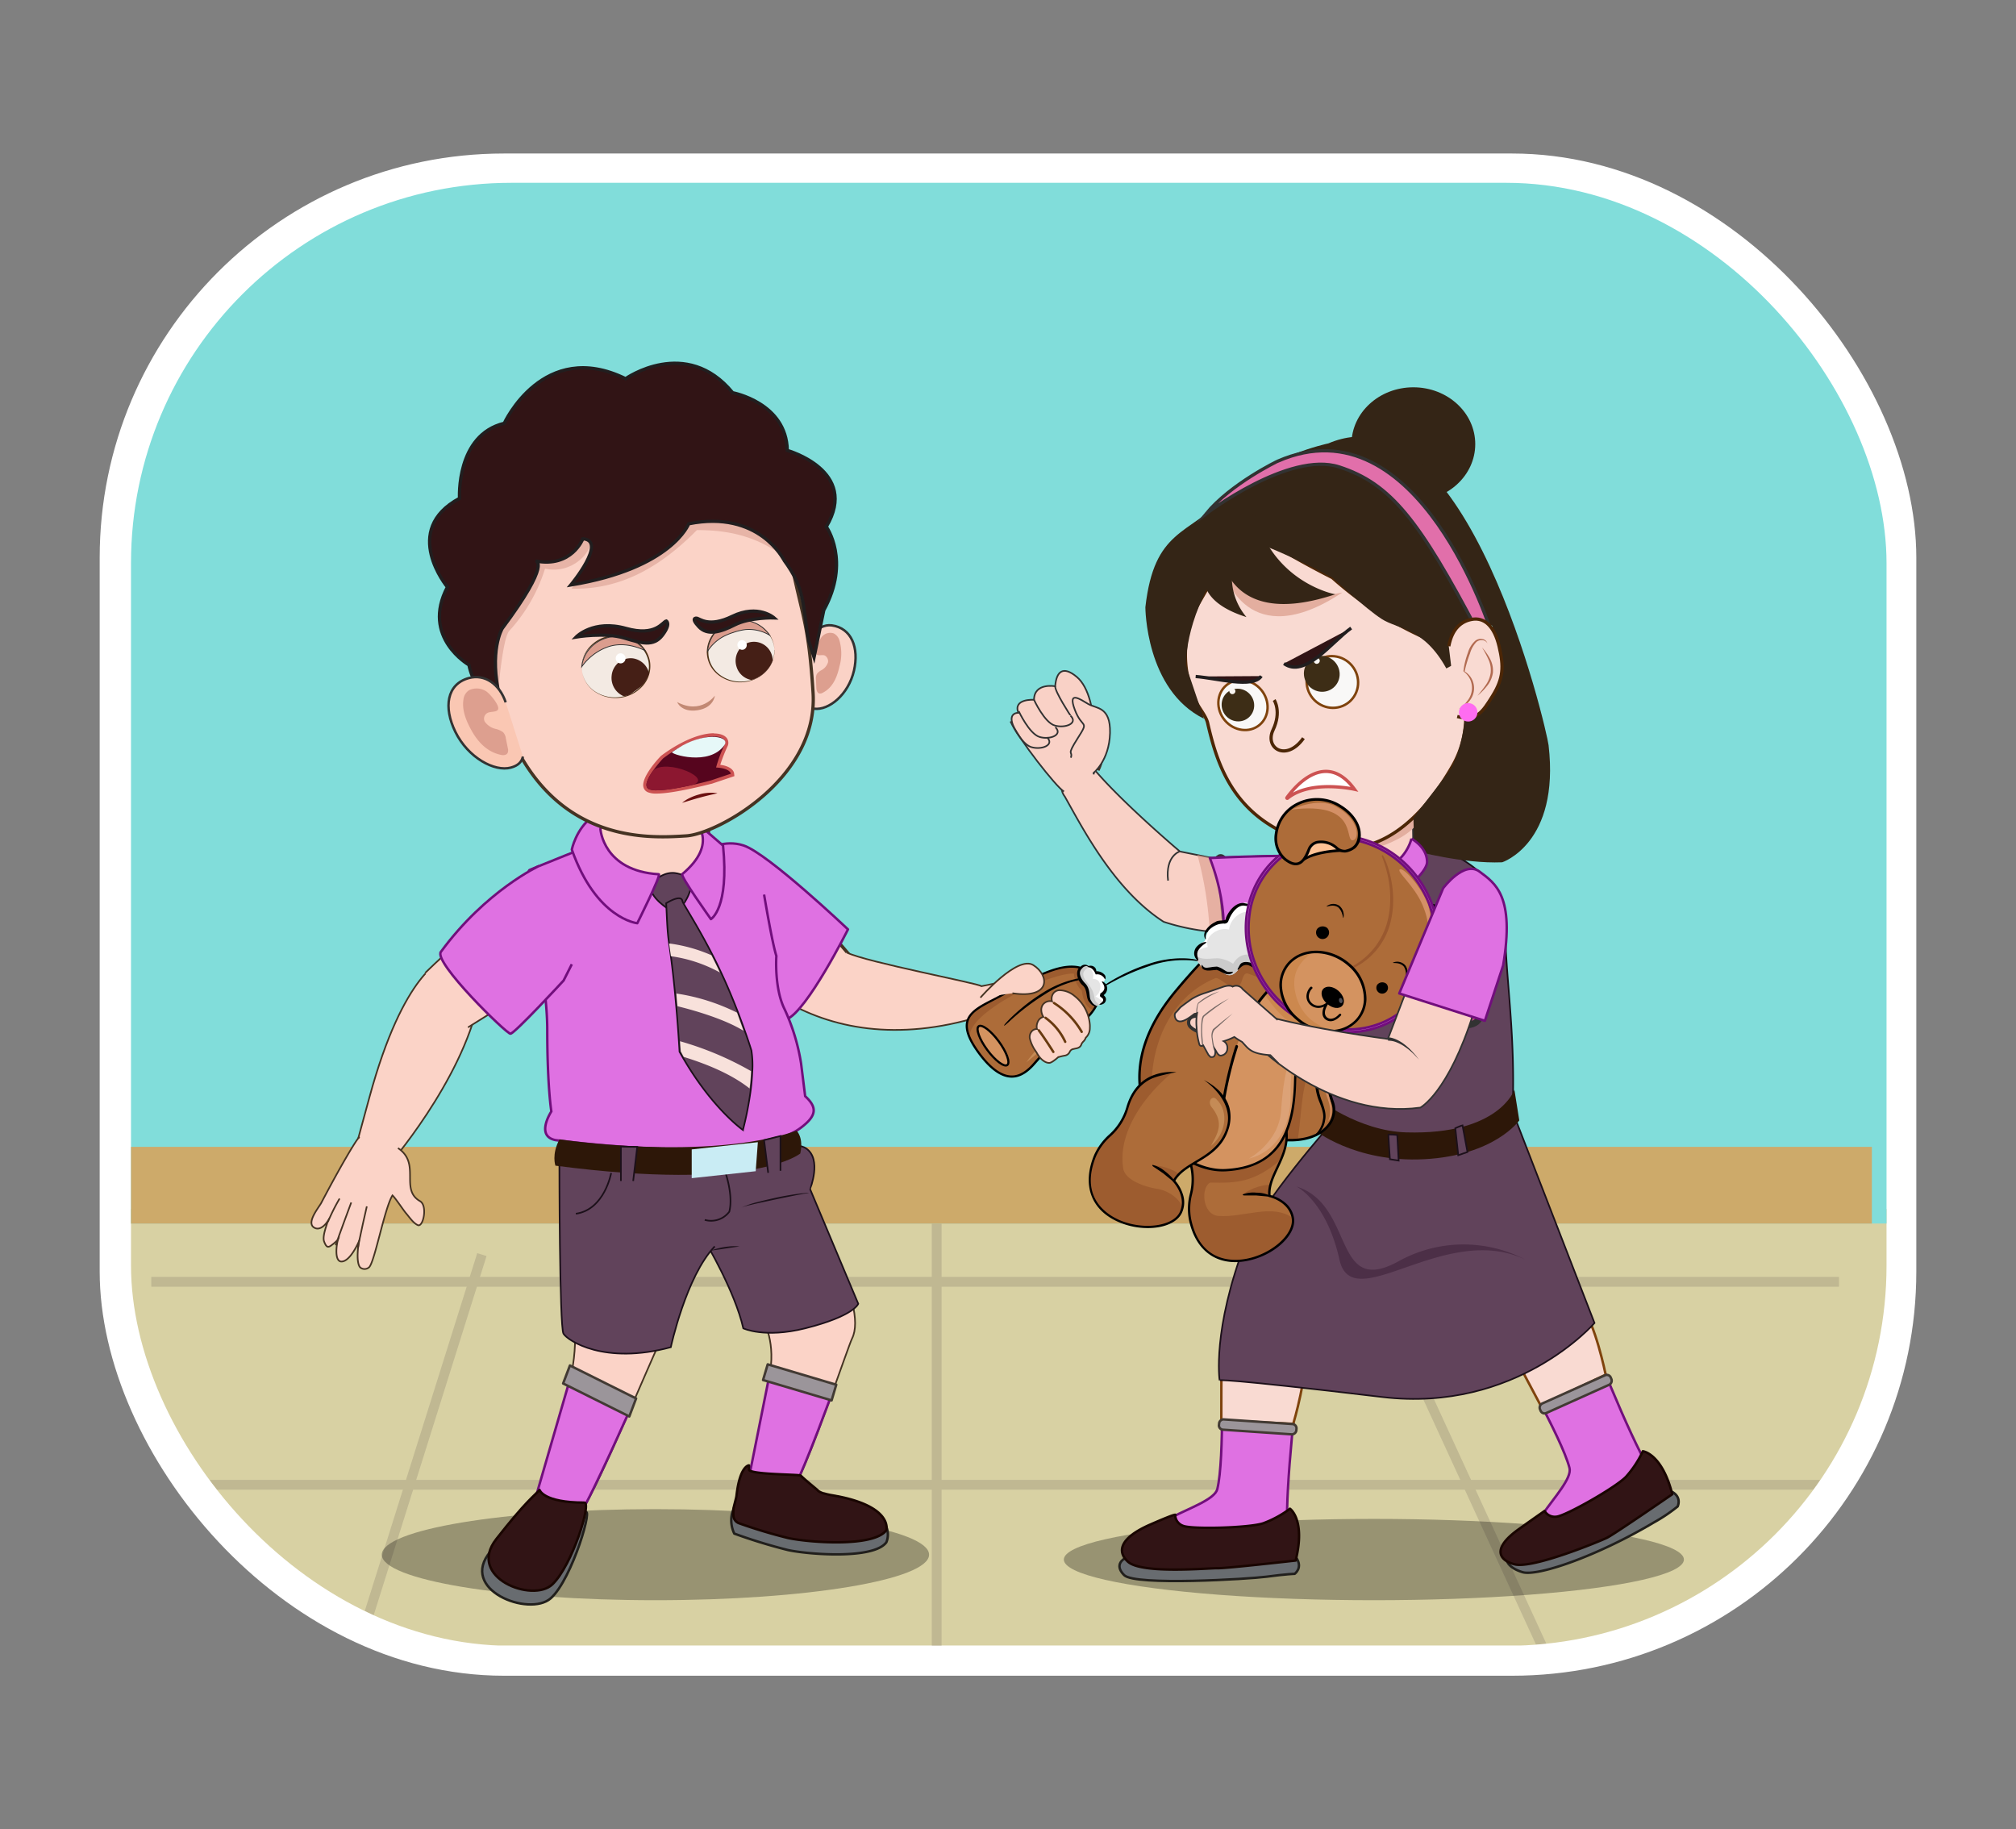 <svg id="Layer_1" data-name="Layer 1" xmlns="http://www.w3.org/2000/svg" xmlns:xlink="http://www.w3.org/1999/xlink" width="619.88" height="562.43" viewBox="0 0 619.88 562.43">
  <rect x="0" y="0" width="619.88" height="562.43" fill="#808080" stroke="none"/>
  <defs>
    <style>
      .cls-1, .cls-41, .cls-44, .cls-6 {
        fill: none;
      }

      .cls-2, .cls-54 {
        fill: #fff;
      }

      .cls-3 {
        clip-path: url(#clip-path);
      }

      .cls-4 {
        fill: #d8d1a3;
      }

      .cls-5, .cls-9 {
        opacity: 0.3;
      }

      .cls-6 {
        stroke: #857b6c;
        stroke-width: 3px;
      }

      .cls-10, .cls-12, .cls-14, .cls-16, .cls-18, .cls-23, .cls-29, .cls-40, .cls-41, .cls-42, .cls-44, .cls-45, .cls-46, .cls-48, .cls-51, .cls-52, .cls-54, .cls-6 {
        stroke-miterlimit: 10;
      }

      .cls-7 {
        fill: #81ddda;
      }

      .cls-8 {
        fill: #cdaa6a;
      }

      .cls-10, .cls-12 {
        fill: #fbd3c7;
        stroke: #453323;
      }

      .cls-11 {
        fill: #dd9f8f;
      }

      .cls-12, .cls-14, .cls-42, .cls-44 {
        stroke-width: 0.5px;
      }

      .cls-13 {
        fill: #df71e2;
        stroke: #710e7c;
      }

      .cls-13, .cls-30, .cls-34, .cls-35, .cls-37 {
        stroke-linejoin: round;
      }

      .cls-13, .cls-16, .cls-29, .cls-30, .cls-34, .cls-35, .cls-37, .cls-51 {
        stroke-width: 0.75px;
      }

      .cls-14, .cls-32 {
        fill: #61435b;
      }

      .cls-14 {
        stroke: #1c101a;
      }

      .cls-15 {
        fill: #f8e1db;
      }

      .cls-16 {
        fill: #fad2c6;
      }

      .cls-16, .cls-23, .cls-29, .cls-40, .cls-41, .cls-42, .cls-44, .cls-45, .cls-48 {
        stroke: #323232;
      }

      .cls-17 {
        fill: #e7b4a7;
      }

      .cls-18, .cls-35 {
        fill: #311415;
      }

      .cls-18 {
        stroke: #211e1f;
      }

      .cls-19 {
        fill: #c28974;
      }

      .cls-20 {
        fill: #f3eae3;
      }

      .cls-21 {
        fill: #4f3317;
      }

      .cls-22 {
        fill: #451f16;
      }

      .cls-23, .cls-43 {
        fill: #db9d8e;
      }

      .cls-23 {
        stroke-width: 0.25px;
      }

      .cls-24 {
        fill: #56051e;
      }

      .cls-25 {
        fill: #cc5252;
      }

      .cls-26 {
        fill: #8c1730;
      }

      .cls-27 {
        fill: #e6f8f8;
      }

      .cls-28 {
        fill: #6b1010;
      }

      .cls-29 {
        fill: #fac7b3;
      }

      .cls-30 {
        fill: #9b959a;
        stroke: #423a33;
      }

      .cls-31 {
        fill: #2d1708;
      }

      .cls-33 {
        fill: #1c101a;
      }

      .cls-34 {
        fill: #686c70;
        stroke: #211f1c;
      }

      .cls-35 {
        stroke: #190500;
      }

      .cls-36 {
        fill: #c9ecf4;
      }

      .cls-37, .cls-46 {
        fill: #f9dad2;
      }

      .cls-37, .cls-51 {
        stroke: #7f430d;
      }

      .cls-38 {
        fill: #e3ae9f;
      }

      .cls-39 {
        fill: #4c2f47;
      }

      .cls-40 {
        fill: #c1498b;
        stroke-width: 2px;
      }

      .cls-42, .cls-45 {
        fill: #f9d1c6;
      }

      .cls-43 {
        opacity: 0.63;
      }

      .cls-46 {
        stroke: #4c2606;
      }

      .cls-47 {
        fill: #342516;
      }

      .cls-48 {
        fill: #e16faa;
      }

      .cls-49 {
        fill: #b26b51;
      }

      .cls-50 {
        fill: #ff6cf1;
      }

      .cls-51 {
        fill: #f9f8f7;
      }

      .cls-52 {
        fill: #3d2d16;
        stroke: #3d2d16;
      }

      .cls-53 {
        fill: #f9f6f2;
      }

      .cls-54 {
        stroke: #cc5252;
      }

      .cls-55 {
        fill: #ad6c39;
      }

      .cls-56 {
        fill: #9d5c2f;
      }

      .cls-57 {
        fill: #d49066;
      }

      .cls-58 {
        fill: #d49360;
      }

      .cls-59 {
        fill: #cc884e;
      }

      .cls-60 {
        fill: #dca277;
      }

      .cls-61 {
        fill: #c58b56;
      }

      .cls-62 {
        fill: #e5e5e5;
      }

      .cls-63 {
        fill: #cbcbcb;
      }

      .cls-64 {
        fill: #9a592f;
      }

      .cls-65 {
        fill: #4e4e58;
      }

      .cls-66 {
        fill: #ffc295;
      }

      .cls-67 {
        fill: #ffcd9c;
      }

      .cls-68 {
        fill: #e5b382;
      }

      .cls-69 {
        fill: #683a10;
      }

      .cls-70 {
        fill: #323232;
      }

      .cls-71 {
        opacity: 0.65;
      }

      .cls-72, .cls-73, .cls-74 {
        fill: #eecaa7;
      }

      .cls-72 {
        opacity: 0.42;
      }

      .cls-73 {
        opacity: 0.45;
      }

      .cls-74 {
        opacity: 0.27;
      }
    </style>
    <clipPath id="clip-path">
      <rect class="cls-1" x="40.28" y="56.21" width="539.79" height="449.82" rx="116.93"/>
    </clipPath>
  </defs>
  <g>
    <rect class="cls-2" x="30.65" y="47.2" width="558.58" height="468.03" rx="124.29"/>
    <g class="cls-3">
      <rect class="cls-4" x="10.02" y="371.71" width="629" height="134.22"/>
      <g class="cls-5">
        <line class="cls-6" x1="288.01" y1="376.21" x2="288.01" y2="569.27"/>
        <line class="cls-6" x1="46.52" y1="394.11" x2="565.45" y2="394.11"/>
        <line class="cls-6" x1="48.77" y1="456.52" x2="567.69" y2="456.52"/>
        <line class="cls-6" x1="414.94" y1="377.33" x2="495.25" y2="551.99"/>
        <line class="cls-6" x1="148.17" y1="385.75" x2="98.75" y2="543"/>
      </g>
      <rect class="cls-7" x="36.41" y="47.1" width="551.5" height="329.1"/>
      <rect class="cls-8" x="24.06" y="352.62" width="551.5" height="23.59"/>
      <g>
        <ellipse class="cls-9" cx="201.53" cy="478.01" rx="84.14" ry="14"/>
        <g>
          <g>
            <g>
              <g>
                <path class="cls-10" d="M254.85,308.11s-8.15,6.59-19.26-4.45A55.67,55.67,0,0,1,227,292.08C220.28,280.52,244.76,276,244.76,276l8.11,7.87L261.51,294S269,307.2,254.85,308.11Z"/>
                <path class="cls-11" d="M252.75,284.13c-2.46,4.82-7.27,12.05-17,19.3A53.65,53.65,0,0,1,227,292.08C220.28,280.52,244.76,276,244.76,276Z"/>
              </g>
              <path class="cls-12" d="M240.49,307.24c14.85,9,35.34,13.11,60.83,5.3l19.07-13.06-18.62,3.74c-1-.9-35.21-7.35-41.4-10.34"/>
            </g>
            <g>
              <g>
                <path class="cls-12" d="M136.35,295s-12.2,3.46-22.78,42.46l-4.43,16.25,10.21,4.78s22.53-25.75,27.87-50.86C150.42,292.5,136.35,295,136.35,295Z"/>
                <path class="cls-12" d="M122.37,353c7.17,4.79.46,12.68,6.79,16.32,2.36,1.36,1,8-.65,7.38-1.42-.6-2.6-2.44-3.66-3.66-.86-1-3.2-4.6-4.17-5.5-2.47,3.93-5.55,20.92-7.26,22.16a2.09,2.09,0,0,1-2.66,0c-1.51-1.64-.41-8-.41-8s-2.64,6.27-5.41,6.18c-2.2-.08-1.46-5.43-1-6.75a16,16,0,0,1-2.16,1.85c-1.09.76-1.51.3-2.11-1.21-.68-1.72,1-5.53,1.13-6.36-1,1.58-2.69,3-4.26,2-2.43-1.52,1.56-6.25,2.25-7.58,6-11.44,10.14-18.27,11.16-19.58.81-1.18.3-.19.32-.18"/>
              </g>
              <path class="cls-12" d="M130.74,299.13s17.71-17.48,32.52-26.62,9.35,25.43,9.35,25.43L143.9,315.88"/>
              <path class="cls-12" d="M112.79,370.92s-2.38,10.3-2.68,12.62"/>
              <path class="cls-12" d="M108,369.72s-4.06,10.93-4.79,13.16"/>
              <path class="cls-12" d="M104.42,368.52a59.52,59.52,0,0,0-3.59,7.18"/>
            </g>
            <g>
              <path class="cls-13" d="M217.33,261.21s5.36-3.24,11.32-1.25c7.55,2.51,32.09,25.79,32.09,25.79s-12.59,25.16-18.88,27.67"/>
              <path class="cls-13" d="M178.33,261.21s-15.12,6.07-15.5,6.29c-2.11,1.26,5.44,31.45,5.44,49.07s1.26,25.16,1.26,25.16-5,7.55,1.25,8.81l1.48.19c9.25,1.18,59.49,6.92,74-4,5-3.77,5-6.29,1.31-9.69L246.32,327a63.22,63.22,0,0,0-5.08-16.72c-3.23-6.46-2.52-16.36-2.52-16.36-1.26-3.77-3.78-18.87-3.78-18.87"/>
              <path class="cls-10" d="M184.14,247.06s-3,12.3,0,17,27.68,8.48,30.44,3.44,4-12.87,2.75-15.87"/>
              <path class="cls-10" d="M184.14,247.06s-3,12.3,0,17,27.68,8.48,30.44,3.44,4-12.87,2.75-15.87"/>
              <g>
                <path class="cls-14" d="M209.29,268.82c-.77-.13-3.75-1.64-7.94,1.82s3.73,8.56,3.73,8.56l5.27-1.51S215.74,269.93,209.29,268.82Z"/>
                <g>
                  <path class="cls-14" d="M208.94,323.37c.3.53.59,1.05.89,1.56h0c9.16,15.93,18.61,22.51,18.61,22.51A105.79,105.79,0,0,0,230.85,335c.25-2.09.39-3.88.46-5.41a29.56,29.56,0,0,0-.27-6.64q-1-3.17-2.06-6.08c-.64-1.82-1.29-3.56-1.92-5.24-1.84-4.77-3.63-9-5.33-12.59q-1.28-2.76-2.49-5.11c-5.16-10.08-9.28-16.1-9.41-16.89-.36-2.26-5,.68-5,.68.25,4.17.28,8.23.91,12.45.19,1.28.37,2.59.54,3.91.5,3.81.93,7.71,1.28,11.38.12,1.28.23,2.54.34,3.75.4,4.46.67,8.35.84,10.92C208.88,322.15,208.94,323.37,208.94,323.37Z"/>
                  <path class="cls-15" d="M206.28,294a43.55,43.55,0,0,1,15.06,5c-.86-1.83-1.8-3.73-2.6-5.3a47.23,47.23,0,0,0-13-3.62C205.93,291.41,206.11,292.72,206.28,294Z"/>
                  <path class="cls-15" d="M208.32,309.38c5.45,1.34,14.57,4,20.29,7.55-.64-1.82-1.4-3.9-2-5.58A62.23,62.23,0,0,0,208,305.48C208.06,306.76,208.21,308.17,208.32,309.38Z"/>
                  <path class="cls-15" d="M209.33,323.26c.3.53.62,1.2.92,1.71h0c5.46,1.69,14.06,4.78,20.23,9.7.26-2.08.38-3.81.44-5.34a97.24,97.24,0,0,0-21.82-9.18C209.24,322.2,209.33,323.26,209.33,323.26Z"/>
                </g>
              </g>
              <g>
                <path class="cls-13" d="M202.57,268.8c.89.05-6.62,15.06-6.62,15.06s-12.59-1.26-20.13-22.65c0,0,1.25-6.29,6.29-10.06s2.51,3.77,2.51,3.77S185.45,267.78,202.57,268.8Z"/>
                <path class="cls-13" d="M209.78,268.76c-.68.57,8.81,13.84,8.81,13.84s5.67-3.2,3.73-22.62l-8.76-7.57S221.34,259.1,209.78,268.76Z"/>
              </g>
            </g>
            <g>
              <g>
                <path class="cls-16" d="M262.58,206.19c-1.71,7.43-7.76,12.28-12.25,11.72s-5.27-6.58-4.37-13.71,5.27-12.49,9.76-11.92C261.85,193.07,264.19,199.2,262.58,206.19Z"/>
                <path class="cls-11" d="M252.65,195.84a3.37,3.37,0,0,1,3.7-1.09,3.52,3.52,0,0,1,1.77,2.21,14.44,14.44,0,0,1,0,7.93c-.69,3.17-2,6.56-5.19,8.13a1.57,1.57,0,0,1-.92.22c-.73-.11-.93-1-1-1.6l-.11-2.72a3,3,0,0,1,.28-1.72,4.12,4.12,0,0,1,1.41-1.15,4.16,4.16,0,0,0,2-2.4,2,2,0,0,0-.94-2.08c-.71-.38-2,.17-2.53-.33C250.35,200.4,252,196.65,252.65,195.84Z"/>
              </g>
              <path class="cls-10" d="M250,213c1.65,26.34-29.34,43.36-38.93,44-12.23.77-45,3-58.05-41.62a9.3,9.3,0,0,1-.16-1.18h0c-2.56-17.88-11.79-33-11.25-40.18,1.85-24.87,7.74-16.29,35.51-23.78,26-7,37.22-9,55.79,1.83,1.64.95,6.65,1.5,7.44,5.77,1.38,7.28,2.48,12.72,3.38,17.07C246.82,189.93,248.68,192.13,250,213Z"/>
              <path class="cls-17" d="M244.41,174.07c-9-8.43-18.8-11.13-30.13-11.08-10.89,11-23.14,18.43-38.6,18,15.23-18.32,3.11-10.91,5.91-15.15.67,3.89-5.81,10.85-14,9a50.46,50.46,0,0,1-11,19.13c-1.76,1.92-3,14.32-3.14,16-.07,1,.05,2.21,0,3.35-2.56-17.87-11.78-33-11.25-40.17,1.86-24.87,7.74-16.29,35.52-23.78,26-7,37.21-9,55.78,1.82,1.64.95,6.65,1.51,7.45,5.78C242.41,164.27,243.51,169.71,244.41,174.07Z"/>
              <path class="cls-18" d="M211.76,161.05s-5.11,13.71-36.26,18.82c0,0,11.37-13.66,3.73-14.22,0,0-3.42,9-14.55,6.84,0,0,5.13.13-10.25,20.74,0,0-4.2,6.94-.72,21.32.23,1-7.44.06-9.53-10.11,0,0-14.76-8.45-6.62-23.94,0,0-14.51-17.48,3.73-27.28,0,0-1.16-19.5,13.76-23.08,0,0,11.95-26.15,37.31-13.71,0,0,18.6-13.15,32.93,4.32,0,0,16.54,3.07,16.79,17.74,0,0,22.27,6.22,12,23.46,0,0,7.56,10.51-.78,25.67l-3,14.51L248.63,197c-2-11.29-.8-15.54-7.59-24.79C241,172.18,233.45,156.71,211.76,161.05Z"/>
              <path class="cls-19" d="M208.21,215.86s1.21,3.26,6.24,2.52,5.36-4.49,5.36-4.49S215.59,219.8,208.21,215.86Z"/>
              <g>
                <g>
                  <path class="cls-20" d="M238.11,199.84c.18,5.17-4.29,9.58-10,9.85s-10.42-3.7-10.59-8.87,4.29-9.58,10-9.85S237.94,194.67,238.11,199.84Z"/>
                  <path class="cls-21" d="M238.14,199.84a9.16,9.16,0,0,1-2.93,6.93,11,11,0,0,1-7,3,10.88,10.88,0,0,1-7.33-2.23,9,9,0,0,1-3.54-6.76,9.36,9.36,0,0,1,3-7.08,11.25,11.25,0,0,1,7.12-3,10.94,10.94,0,0,1,7.31,2.38A9.07,9.07,0,0,1,238.14,199.84Zm0,0a8.64,8.64,0,0,0-3.5-6.53,10.57,10.57,0,0,0-7.13-2.09,10.76,10.76,0,0,0-6.8,2.88,8.9,8.9,0,0,0-2.91,6.71,8.66,8.66,0,0,0,3.35,6.52,10.62,10.62,0,0,0,7.11,2.23,10.91,10.91,0,0,0,6.93-2.86A9.13,9.13,0,0,0,238.09,199.84Z"/>
                </g>
                <g>
                  <path class="cls-22" d="M234.9,207a9.79,9.79,0,0,0,1.82-2.12,9.14,9.14,0,0,0,.88-1.81,5.57,5.57,0,0,0-.26-1.6,5.74,5.74,0,0,0-7.19-3.89,5.93,5.93,0,0,0-3.67,7.44,5.82,5.82,0,0,0,4.58,4.05A9.88,9.88,0,0,0,234.9,207Z"/>
                  <path class="cls-2" d="M229.54,197.89a1.47,1.47,0,0,1-.92,1.84,1.44,1.44,0,0,1-1.8-1,1.46,1.46,0,0,1,.92-1.84A1.44,1.44,0,0,1,229.54,197.89Z"/>
                </g>
              </g>
              <g>
                <g>
                  <g>
                    <path class="cls-20" d="M179,206.6c.86,5.17,6.19,8.65,11.9,7.79s9.65-5.74,8.79-10.91-6.18-8.65-11.89-7.78c-5.41.81-9.22,5.22-8.89,10.06A8,8,0,0,0,179,206.6Z"/>
                    <path class="cls-21" d="M179,206.6a9.17,9.17,0,0,0,4.31,6.22,11.12,11.12,0,0,0,7.47,1.46,10.85,10.85,0,0,0,6.64-3.62,8.8,8.8,0,0,0,2-7.15,9,9,0,0,0-4.25-6.08,11,11,0,0,0-7.35-1.5,10.76,10.76,0,0,0-6.68,3.48A8.77,8.77,0,0,0,179,206.6Zm0,0a9.22,9.22,0,0,1,2-7.38,11.09,11.09,0,0,1,6.81-3.79A11.46,11.46,0,0,1,195.5,197a9.46,9.46,0,0,1,4.37,6.44,9.15,9.15,0,0,1-2.19,7.42,11.07,11.07,0,0,1-6.85,3.65,11.34,11.34,0,0,1-7.57-1.61A9.26,9.26,0,0,1,179,206.61Z"/>
                  </g>
                  <path class="cls-22" d="M199.59,207.07a6,6,0,0,0-5.05-4.66,5.89,5.89,0,0,0-6.47,5.36,6.09,6.09,0,0,0,3.58,6.23,7.83,7.83,0,0,0,1.29-.13,10,10,0,0,0,1.94-1.17c.88-.64,1.79-1.27,2.63-2A13,13,0,0,0,199.59,207.07Z"/>
                  <path class="cls-2" d="M189.34,202.24a1.55,1.55,0,0,0,1.33,1.72,1.51,1.51,0,0,0,1.65-1.37,1.55,1.55,0,0,0-1.33-1.71A1.49,1.49,0,0,0,189.34,202.24Z"/>
                </g>
                <path class="cls-23" d="M178.87,205c1-9,13.06-13,19.44-5-1.76-.83-6.3-2.67-11-1.24a16,16,0,0,0-3.1,1.37A17.05,17.05,0,0,0,178.87,205Z"/>
                <path class="cls-23" d="M217.56,200.23a10.44,10.44,0,0,1,19.06-4.94,12.4,12.4,0,0,0-7.38-1.72,18.14,18.14,0,0,0-3.74.88,17.27,17.27,0,0,0-3.69,1.61A13.69,13.69,0,0,0,217.56,200.23Z"/>
              </g>
              <path class="cls-18" d="M204.87,190.93c-1.17.27-3.18,4.87-12.38,2.28-10.1-2.83-15.35,2.65-15.35,2.65s8.83-1.49,14.82.32c5.29,1.61,9,2.72,11.73-.87S204.87,190.93,204.87,190.93Z"/>
              <path class="cls-18" d="M214.17,190.06c1,.1,3.67,3,11-.57,8-3.87,12.86.49,12.86.49s-7.4-.25-12.15,2.17c-4.19,2.14-8.3,3.43-11,.56S214.17,190.06,214.17,190.06Z"/>
              <g>
                <g>
                  <path class="cls-24" d="M201.86,243.51a6.21,6.21,0,0,1-2.47-.37,1.83,1.83,0,0,1-1.08-1.34c-.54-2.79,4.63-8.34,5.22-9,5.73-4.33,11.68-6.88,16-6.88,1.81,0,3.11.48,3.66,1.35a1.94,1.94,0,0,1,.05,2,46.05,46.05,0,0,0-2.39,6.25c4.06.36,4.38,2.1,4.41,2.31l0,.4-6.65,2.24c-.49.13-11.35,3-16.76,3Z"/>
                  <path class="cls-25" d="M219.5,226.46c2.67,0,4,1.09,3.26,2.61a40.71,40.71,0,0,0-2.58,6.91c4.36.23,4.55,1.91,4.55,1.91L218.46,240s-11.19,3-16.6,3a5.82,5.82,0,0,1-2.26-.33c-3.3-1.49,4.3-9.5,4.3-9.5,6.55-4.94,12.19-6.72,15.6-6.72m0-1c-4.4,0-10.45,2.59-16.21,6.92l-.06.05-.06.06c-1,1-5.93,6.44-5.35,9.41a2.28,2.28,0,0,0,1.37,1.69,6.57,6.57,0,0,0,2.67.42c5.48,0,16.4-2.92,16.86-3h.06l6.27-2.11.77-.26-.1-.8c0-.38-.45-2.17-4.25-2.68a47.41,47.41,0,0,1,2.2-5.61,2.47,2.47,0,0,0-.09-2.45c-.65-1-2.1-1.58-4.08-1.58Z"/>
                </g>
                <path class="cls-26" d="M200.81,236.94c-1.63,2.3-3,4.95-1.21,5.74,1.94.88,8.12-.16,12.87-1.24C220.3,239.66,204.82,233,200.81,236.94Z"/>
                <path class="cls-27" d="M222.76,229.07c1.77-2.55-5.17-4.12-12.94.17-.76.42-2.34,1.47-3.14,2S218.1,235.77,222.76,229.07Z"/>
                <path class="cls-28" d="M209.74,246.84a11,11,0,0,1,2.44-1.55,15.92,15.92,0,0,1,2.7-1,13.07,13.07,0,0,1,5.73-.4c-.94.26-1.86.43-2.77.66s-1.8.44-2.69.7C213.35,245.72,211.59,246.3,209.74,246.84Z"/>
              </g>
              <g>
                <path class="cls-29" d="M155.49,215.94c-1.89-5.6-6.41-8.81-11.36-7.45-6.77,1.86-7.81,9-4.12,16.52,3.92,8,12.09,12.36,17.06,11,2.27-.6,3.37-1.8,3.72-3.39"/>
                <path class="cls-11" d="M149.56,212.6a5.37,5.37,0,0,0-5.3-.4,3.88,3.88,0,0,0-1.76,2.9c-.48,3.09.69,6.15,2.21,9,1.83,3.43,4.62,7,9.32,8a2.65,2.65,0,0,0,1.31,0c.95-.29,1-1.29.82-2l-.63-3.09a3.17,3.17,0,0,0-.86-1.89,6.3,6.3,0,0,0-2.23-1,5.67,5.67,0,0,1-3.4-2.26,2,2,0,0,1,.68-2.56c.84-.6,2.76-.27,3.31-1C154,217.24,150.7,213.37,149.56,212.6Z"/>
              </g>
            </g>
          </g>
          <path class="cls-13" d="M165.75,266.25s-16.35,7.54-30.19,26.41c-2.35,3.21,20.13,25.17,21.39,25.17s16.35-16.36,16.35-16.36l2.52-5"/>
          <g>
            <g>
              <path class="cls-12" d="M234.32,405.26s4.09,6.33,2.51,16.36c-2.29,14.54-7.55,37.74-7.55,37.74s10.07,6.29,15.1-2.52,16.36-42.77,17.61-45.29,1.26-6.29,0-11.32S234.32,405.26,234.32,405.26Z"/>
              <path class="cls-13" d="M236.83,421.62l-7.55,37.74s10.07,6.29,15.1-2.52c3-5.17,12.06-30.07,12.06-30.07Z"/>
              <rect class="cls-30" x="234.91" y="422.51" width="21.99" height="5.03" transform="translate(131.23 -52.43) rotate(16.55)"/>
            </g>
            <g>
              <path class="cls-12" d="M175.38,402.79s3,5.62.33,19.68c-3.15,16.93-12.66,43.68-12.66,43.68s9.27,8.75,15.51-1,22.2-48.5,23.8-51.32,2.11-7.28,1.53-13.4S175.38,402.79,175.38,402.79Z"/>
              <path class="cls-13" d="M175.71,422.47l-12.66,43.68s9.27,8.75,15.51-1c3.67-5.74,16.17-34,16.17-34Z"/>
              <polygon class="cls-30" points="193.5 435.51 173.15 425.37 175.24 419.84 195.59 429.98 193.5 435.51"/>
            </g>
            <path class="cls-14" d="M217,382s9,15.09,11.55,26.42c0,0,6.55,3.11,19,0,15.09-3.78,16.35-7.55,16.35-7.55l-14.8-35.23c-.05-.09,3.74-9.24-1.29-12.58-5.39-3.57-27.94,3.78-27.94,3.78-1.29,0-47.81-1.26-47.81,1.25"/>
            <path class="cls-14" d="M172,356.83s0,51.13,1.26,53.24,12.58,9.66,33,4.15c0,0,4.68-21.76,13.51-31"/>
            <path class="cls-31" d="M170.78,358.4s-1.25-3.47,1.26-8.1c0,0,45.29,6.94,72.9-2.65,0,0,2.22,2.05,1.14,7C246.08,354.63,232.43,366.5,170.78,358.4Z"/>
            <g>
              <g>
                <path class="cls-32" d="M228,371.29c2.13-1.25,20.76-5,21.05-4.4"/>
                <path class="cls-33" d="M228,371.29a26.1,26.1,0,0,1,5.11-1.74c1.74-.47,3.5-.85,5.26-1.25s3.53-.7,5.31-1c.89-.13,1.79-.26,2.68-.37l1.35-.13a3.35,3.35,0,0,1,1.34.07,1.33,1.33,0,0,0-.66,0l-.67.09c-.44.06-.88.14-1.32.23-.89.16-1.77.33-2.65.51-1.76.36-3.52.71-5.28,1.09s-3.52.75-5.27,1.13c-.88.19-1.75.39-2.63.61A16.16,16.16,0,0,0,228,371.29Z"/>
              </g>
              <path class="cls-14" d="M223.09,360.65s2.42,6.87,1.16,11.9a7,7,0,0,1-7.55,2.52"/>
              <path class="cls-14" d="M187.92,360.65s-2,11.27-10.85,12.53"/>
              <g>
                <path class="cls-32" d="M218.59,384.5a44.55,44.55,0,0,1,8.81-1.26"/>
                <path class="cls-33" d="M218.59,384.5a23.13,23.13,0,0,1,4.33-1.11c.74-.1,1.49-.19,2.23-.22a14.11,14.11,0,0,1,2.25.07c-1.49.21-2.94.42-4.4.65S220.08,384.34,218.59,384.5Z"/>
              </g>
              <polyline class="cls-14" points="190.91 363.12 190.91 352.55 195.94 352.63 194.69 363.12"/>
              <polyline class="cls-14" points="239.98 359.97 239.98 349.28 234.94 350.54 236.2 360.6"/>
            </g>
          </g>
          <g>
            <path class="cls-34" d="M248.4,456.76c-.54-.18.4,4.3-2,6.32s-12.7-.89-15.86-6.3l-1-5.14s-2.06,2.05-2,8.06a27.36,27.36,0,0,0-2.46,5.64,9.47,9.47,0,0,0,.7,6.19,165.89,165.89,0,0,0,16.56,5.07c6.3,1.35,26.24,2.93,30.18-2.37,0,0,4.42-8.89-13.49-12.16,0,0-6.89.9-7.57-.11S253.72,458.55,248.4,456.76Z"/>
            <path class="cls-35" d="M226.46,459.87c-.1.91-.91,3.42-.94,4.24v0a12.42,12.42,0,0,0,0,2,2.58,2.58,0,0,0,1.72,2.24,153.84,153.84,0,0,0,15.09,4.54c6.3,1.36,26.24,2.93,30.18-2.37a2.82,2.82,0,0,0,.09-.84h0c0-1.84-1.31-6.24-12.2-9-.45-.11-.92-.23-1.41-.33l-.82-.18-.65-.13c-.22,0-.44-.09-.66-.12l-.9-.16-.69-.12c-.57-.12-1.21-.26-1.81-.44h-.06a5.43,5.43,0,0,1-1.71-.73.88.88,0,0,1-.24-.23c-.12-.18-4-3.29-5.23-4.54-.41-.41-15.93-.29-15.93-1.88v-1.27S227.49,450.61,226.46,459.87Z"/>
          </g>
          <g>
            <path class="cls-34" d="M165,462.37s11.4,6.52,14.66,2.88-3.7,20.34-10.33,26.18-28.53-2.67-18.48-14.43S163.18,464.31,165,462.37Z"/>
            <path class="cls-35" d="M165.9,458.1S167,462,179.67,462c2.3,0-3.72,19.27-9.8,25.12s-26.5-2.14-17.28-13.9S164.22,460,165.9,458.1Z"/>
          </g>
        </g>
        <polygon class="cls-36" points="212.69 353.41 212.69 362.25 232.36 360.11 233.03 351.18 212.69 353.41"/>
        <g>
          <ellipse class="cls-9" cx="422.44" cy="479.51" rx="95.33" ry="12.5"/>
          <g>
            <path class="cls-13" d="M375.6,416.19c-.1,1.05,1,32.28-1.3,41.65-1.56,6.29-30.69,10.59-14.72,18.54,9.73,4.84,36.49-2.65,36.22-7.93-.5-9.88,2.61-43,5.05-52.67"/>
            <path class="cls-37" d="M375.6,416.19c-.05.56-.07,20.49-.07,20.49l22.12,1.1s4.78-16,3.2-22"/>
            <path class="cls-30" d="M397,441l-20.86-1.41a1.33,1.33,0,0,1-1.35-1.33l.07-.7a1.4,1.4,0,0,1,1.58-1.13l20.87,1.41a1.33,1.33,0,0,1,1.34,1.33l-.06.7A1.42,1.42,0,0,1,397,441Z"/>
            <path class="cls-34" d="M345.88,479.15s-3.58,1.77-.24,5.14,38.6,1.18,43.71.5c6.33-.84,8.73-.89,8.73-.89s2.72-1.89.36-5.15"/>
            <path class="cls-35" d="M361.34,465.86a3.63,3.63,0,0,0,2.36,3.25c2.46,1.15,20.38.69,24.7-.75a32.2,32.2,0,0,0,8.24-4.48s4.87,3.34,1.75,15.93c0,0-21.49,2.44-24,2.36s-23.31,1.89-27.57-2c-3.61-3.3-2.16-7.48,6.83-11.41S361.34,465.86,361.34,465.86Z"/>
          </g>
          <g>
            <path class="cls-13" d="M464.13,414c.41,1,16.09,28,18.46,37.36,1.58,6.29-22.09,23.79-4.26,23.29,10.86-.31,30.95-19.52,28.22-24.05-5.09-8.49-17.95-39.2-20.34-48.85"/>
            <path class="cls-37" d="M464.13,414c.22.52,9.58,18.11,9.58,18.11l20-9.44s-3.31-16.37-7.53-20.92"/>
            <path class="cls-30" d="M494.64,425.83l-19.08,8.58a1.32,1.32,0,0,1-1.81-.55l-.27-.64a1.43,1.43,0,0,1,.86-1.75l19.08-8.57a1.32,1.32,0,0,1,1.81.54l.27.65A1.41,1.41,0,0,1,494.64,425.83Z"/>
            <path class="cls-34" d="M463.33,479.79s.26,2.19,4.79,3.59,22.73-4.79,40.44-15.3a50.87,50.87,0,0,0,7.28-4.89s1.51-3-2.11-4.72"/>
            <path class="cls-35" d="M474.93,464.57a3.63,3.63,0,0,0,3.61,1.76c2.71-.15,18.31-9,21.44-12.29a32.09,32.09,0,0,0,5.16-7.83s5.87.65,9.05,13.22c0,0-17.81,12.28-20.07,13.38s-22.81,9.59-28.39,8.17c-4.74-1.2-7.18-4.78,1.19-10.76C472.17,466.47,474.93,464.57,474.93,464.57Z"/>
          </g>
          <g>
            <path class="cls-38" d="M380.35,408.59s8,5.31,10.75,6.91a37.6,37.6,0,0,0,12,4.54s.67-4.22,0-5.33c-1-1.58-22.25-11.5-22.25-11.5Z"/>
            <g>
              <path class="cls-14" d="M375,424.4s-2.36-15.37,8-42.46c4.55-11.95,26.89-37.12,26.89-37.12l54.86-3.93,25.53,65.89s-23.91,27.68-65.23,22.76C374.8,423.56,375,424.4,375,424.4Z"/>
              <path class="cls-39" d="M398.66,364.81s9.21,4.56,13.19,22.47,32.27-11.81,57.16,0a41.15,41.15,0,0,0-38.91.48C409.56,399.1,416.75,370.52,398.66,364.81Z"/>
            </g>
            <ellipse class="cls-40" cx="375.32" cy="278.94" rx="3.32" ry="15.32"/>
            <g>
              <path class="cls-14" d="M372,263.8s31.16-1.51,41.24,0c0,0,20.27-4.26,35.17-.18,0,0,15.26,7.55,14.58,21.25-.59,11.71,2.94,30.55,2.17,54.61a8.67,8.67,0,0,1-6.37,8c-11.79,3.17-37.93,8.28-50.82-4.32l-12.37-47.2-20.16-2S378.87,281.62,372,263.8Z"/>
              <line class="cls-41" x1="396.87" y1="300.82" x2="393.38" y2="282.54"/>
            </g>
            <g>
              <path class="cls-42" d="M376.27,286.64c-1.44,0-2.89-.09-4.31-.22a67.68,67.68,0,0,1-14.17-3c-15.32-9.89-25-29-30.39-38.52-4.16-5.44,6.4-11.71,6.4-11.71,7.33,10.29,29,28.61,29,28.61l5.35,1.08,5.95,1.21Z"/>
              <path class="cls-43" d="M376.27,286.64c-1.44,0-2.89-.09-4.31-.22a111.61,111.61,0,0,0-3.78-23.58l5.95,1.21Z"/>
              <path class="cls-42" d="M362.83,261.76s-4.58,1.27-3.67,9"/>
              <g>
                <path class="cls-10" d="M337.59,236.81c3.49-6.52-1.34-14.75-1.34-14.75"/>
                <path class="cls-42" d="M336.28,238.11s2.61-23.47-5.21-30c-4.22-3.52-6.27-1.64-6.62,2.89,0,0-6.47-1.2-6.51,4.16,0,0-6.52-.44-4.82,4,0,0-3.17-.11-1.67,3.74s13.32,19.16,15.7,20.46"/>
                <path class="cls-42" d="M336.08,237.79s5-3.76,5.23-12.43c.19-8.17-4.24-7.47-6.64-8.87s-6.48-4.37-4.19,1.72,4.56,3,.9,8.76-1.41,3.69-2.11,6"/>
                <path class="cls-42" d="M324.45,211c-.12,1.66,4.73,9.06,4.73,9.06"/>
                <path class="cls-42" d="M317.94,215.17s3.19,7,6.4,7.91,7.24-.68,4.84-3"/>
                <path class="cls-42" d="M313.25,218.68s3.2,6.95,6.41,7.91,7.24-.68,4.84-3"/>
                <path class="cls-44" d="M310.7,221.8s3.19,6.95,6.4,7.91,7.24-.68,4.84-3"/>
              </g>
            </g>
            <g>
              <path class="cls-45" d="M410.13,253.36c-6.37.94-1.42,26.6,20.3,14.31,0,0,3.37-1,4.38-6.11l-.24-17.31s-21.33-7.67-25.48,8.9"/>
              <g>
                <g id="face">
                  <path class="cls-38" d="M418,262s20.41-3.56,19.71-14.75l-4.95.56-15,9.16Z"/>
                  <path class="cls-46" d="M368.54,185.57a32.85,32.85,0,0,0-.5,30.67c.82,1.64,2.82,4.07,3.27,6,3.19,13.88,8.87,32.91,37.49,38.14,18.22,3.33,30.86-12.85,37.64-24.54a30.58,30.58,0,0,0,1.8-27.61s13.5-8.82,4.43-8.6-1.84,2.64-1.84,2.64l-2-2.35s-19.22-4.51-39.14-22.32c0,0-19.77-9.92-23.57-14.43A39.48,39.48,0,0,0,373.4,177C371.9,179.8,370.18,182.62,368.54,185.57Z"/>
                </g>
                <path class="cls-38" d="M376.58,176.39s7,25.1,36.17,5.78c0,0-25.53,5.86-34.68-7.42"/>
                <ellipse class="cls-47" cx="434.58" cy="136.55" rx="19.03" ry="17.47"/>
                <path class="cls-47" d="M381.85,166.6s-2-3.67,21.86,7.89l6,3.13s10.09,9.46,15.14,12.7,12.93,2.57,19.86,15.2l6.11-3.23s-1.23-8.49,5.83-9.89S452.11,198,452,205.51c-.08,5.49,11.18,8.71-1.27,11.69,0,0-.35,14.24-6.12,21.26l-10,12.95.23,10.15s15,4.08,27.05,3.57c0,0,17.77-5.76,14.27-36-.54-4.72-25.07-110.92-67.71-92.8,0,0-19.32,4-31.27,16.19s-22.26,10.12-25,34.18c0,0,0,25.41,18,34.28l-5.49-16.26s-.76-13.44,10.28-30.24c0,0,7.49-9.64,11.23-11.24C386.15,163.19,380.35,167.86,381.85,166.6Z"/>
                <path class="cls-48" d="M370.81,158s25.55-19.43,40.93-14.45c15.94,5.15,24.66,16.41,42.67,50.64l4.22.48s-22.25-71.84-65.69-52.9C392.94,141.74,378.47,148.69,370.81,158Z"/>
                <path class="cls-47" d="M374.49,162.81s-2.48,32.76,36.07,19.92c0,0-19.05-3.45-24.69-24.76a56.18,56.18,0,0,0-6.36,2.2"/>
                <path class="cls-47" d="M373.41,168.73s-12,14.11,9.85,21a18.91,18.91,0,0,1-3.06-19.46,30.43,30.43,0,0,0-3.63-1.1"/>
              </g>
              <g>
                <g>
                  <path class="cls-46" d="M445.47,198.68c1.07-5.6,4-7.65,7-8.23,3.93-.77,7,2.05,8.48,8.3s1.3,9.84-1.94,15.1-5,7.93-10.94,6.46"/>
                  <path class="cls-49" d="M448.59,217.84a3,3,0,0,0,1.77-.85,12.42,12.42,0,0,0,1.41-1.4,6.23,6.23,0,0,0,1.47-3.74,6.1,6.1,0,0,0-1.17-3.85,5.91,5.91,0,0,0-1.72-1.55c.1-.51.23-1,.36-1.53a38.09,38.09,0,0,1,1.28-4,8.46,8.46,0,0,1,1.95-3.5,2.37,2.37,0,0,1,1.78-.59,1.81,1.81,0,0,1,1.62,1,1.86,1.86,0,0,0-1.57-1.35,2.68,2.68,0,0,0-2.14.52,7.94,7.94,0,0,0-2.27,3.66,26,26,0,0,0-1.15,4.08c-.08.47-.15,1-.22,1.44,0,.08,0,.15,0,.25a2.51,2.51,0,0,1,.32.25,6.19,6.19,0,0,1,2.29,5.07,6.32,6.32,0,0,1-1.21,3.46,15.59,15.59,0,0,1-1.22,1.47A3.14,3.14,0,0,1,448.59,217.84Zm8.3-7.28a41,41,0,0,1-2.61,3.36,19.87,19.87,0,0,0,3-3.06,8.33,8.33,0,0,0,1.76-4,7.63,7.63,0,0,0-.88-4.29,17.1,17.1,0,0,0-2.48-3.51,32,32,0,0,1,2,3.73,7.81,7.81,0,0,1,.68,4A8.65,8.65,0,0,1,456.89,210.56Z"/>
                </g>
                <circle class="cls-50" cx="451.44" cy="219.01" r="2.84"/>
              </g>
              <g>
                <g>
                  <ellipse class="cls-51" cx="382.19" cy="216.81" rx="7.29" ry="7.95" transform="translate(-49.85 296.89) rotate(-40.07)"/>
                  <ellipse class="cls-52" cx="380.64" cy="216.81" rx="4.46" ry="4.57" transform="translate(-50.22 295.89) rotate(-40.07)"/>
                  <ellipse class="cls-53" cx="378.93" cy="212.53" rx="0.91" ry="0.93" transform="translate(-47.86 293.79) rotate(-40.07)"/>
                </g>
                <g>
                  <ellipse class="cls-51" cx="408.52" cy="207.21" rx="7.83" ry="8.02" transform="matrix(0.77, -0.64, 0.64, 0.77, -37.5, 311.59)"/>
                  <ellipse class="cls-52" cx="406.43" cy="207.21" rx="4.95" ry="5.07" transform="translate(-37.99 310.24) rotate(-40.07)"/>
                  <ellipse class="cls-53" cx="404.87" cy="203.19" rx="0.92" ry="0.94" transform="translate(-35.76 308.3) rotate(-40.07)"/>
                </g>
              </g>
              <g>
                <path class="cls-18" d="M415.45,193.1c-6,4.28-14.19,15.55-20.65,10.92"/>
                <path class="cls-18" d="M367.64,208c6.37.49,17.66,3.76,20.17-.13"/>
              </g>
              <path class="cls-46" d="M391.78,215.24s2.34,3.55-.34,9.19,4.1,9.91,9.35,2.53"/>
              <path class="cls-54" d="M395.71,245.24c2.48-3.43,11.89-14.71,20.77-2.56,0,0-13.46-3.06-20.58,2.74A.13.13,0,0,1,395.71,245.24Z"/>
            </g>
          </g>
          <g>
            <path class="cls-31" d="M465.65,335.06l1.5,9.43s-7.51,10.75-29.1,11.92-34.1-9.13-34.1-9.13l1.12-9.49s12.6,9.95,27.32,10.38C461,349,465.65,335.06,465.65,335.06Z"/>
            <path class="cls-14" d="M426.92,348.85h0c-.06.33.43,7.2.45,7.57,0,0,0,0,0,0l2.69.43s0,0,0,0l-.43-7.86A16.34,16.34,0,0,0,426.92,348.85Z"/>
            <path class="cls-14" d="M449.69,346c-.32.05-2.21.88-2.21.88s.9,8.32.9,8.32l2.84-1Z"/>
          </g>
          <path class="cls-13" d="M372,263.8s31.16-1.51,41.24,0l-17.64,32.14-20.16-2S378.87,281.62,372,263.8Z"/>
          <path class="cls-13" d="M434,257.86a14,14,0,0,1-7.86,9.11c-6.49,2.85,3.08,8.83,3.08,8.83s9.57-7.17,9.57-10.76-2.82-6-4.79-7.18"/>
          <g>
            <g>
              <g>
                <g>
                  <g>
                    <g>
                      <path class="cls-55" d="M403.59,311.81s4.35,1.25,4.78,6.88-2,10.7,1.35,20.21c2.12,5.94-3.58,12.49-15,11.59S391.27,319.55,403.59,311.81Z"/>
                      <path class="cls-56" d="M408.37,318.69a28.7,28.7,0,0,1-.13,4.72c-8.39,2.58-7.65,17.6-9.21,27a25.09,25.09,0,0,1-4.35,0c-11.45-.89-3.41-30.94,8.91-38.68C403.59,311.81,407.94,313.06,408.37,318.69Z"/>
                      <path d="M403.71,311.41l-.34,0c-9.71,6.09-16.44,25-14.19,34.13.8,3.26,2.69,5.1,5.47,5.32,6.36.5,11.55-1.23,14.24-4.75a7.71,7.71,0,0,0,1.23-7.41,30.63,30.63,0,0,1-1.52-14.65,33.23,33.23,0,0,0,.19-5.45h0A7.92,7.92,0,0,0,403.71,311.41Zm-13.71,34c-2.15-8.69,4.56-27.22,13.66-33.1.78.27,3.93,1.68,4.29,6.43a31.79,31.79,0,0,1-.19,5.32,31.31,31.31,0,0,0,1.57,15,6.83,6.83,0,0,1-1.1,6.62c-2.52,3.29-7.44,4.9-13.51,4.42h0C392.3,349.88,390.71,348.31,390,345.39Z"/>
                    </g>
                    <path d="M406.51,318.82a38.22,38.22,0,0,1-.55,5.11,53.42,53.42,0,0,0-.74,7.79,16.85,16.85,0,0,0,1.29,6.92c.71,2.05,1.37,4,.93,5.81a7.13,7.13,0,0,1-2.8,4.75l0,0-.17,0-.05-.17c0-.12,0-.2.21-.39a8.05,8.05,0,0,0,2.13-4.36c.37-1.56-.24-3.27-1-5.25a17.66,17.66,0,0,1-1.42-7.37,50.19,50.19,0,0,1,.85-8.22,37.58,37.58,0,0,0,.58-4.68,5.75,5.75,0,0,0-1.36-4.64c-.11-.12-.18-.19-.13-.31l.06-.2.22.08C404.92,313.88,406.77,315.49,406.51,318.82Z"/>
                  </g>
                  <path class="cls-57" d="M407.85,334.62c-1.34-5.51-.06-10.16-.29-10.16s-1.74,4.58-.35,10.32c.91,2.81,1.91,5.08,1.8,7a6.57,6.57,0,0,1-.63,2.86c.06.1,1-.88,1.1-2.85S408.69,337.22,407.85,334.62Z"/>
                </g>
                <g>
                  <path class="cls-55" d="M378.58,337.6s13.16-3.72,16.5,7.81c2.71,9.37-5.42,15.39-4.75,22.3,0,0,6.25,1.3,7.2,6.76,1.73,10-26.75,23.77-31.62.36-1.36-6.54,2.48-10,0-17.74C362.28,346,370,339.48,378.58,337.6Z"/>
                  <path class="cls-56" d="M390.66,364.24a10.36,10.36,0,0,0-.35,3.18c-2.84,0-5.49-.56-8-.31A15.84,15.84,0,0,1,390.66,364.24Z"/>
                  <path class="cls-56" d="M395.08,345.41c1.24,4.3.2,7.9-1.23,11.2-8.48,7-13.49,7.16-21.71,7-2.87,1.25-2.63,9.69,2.39,10.24,7.61.67,16.75-4,23,.7,1.59,10-26.77,23.63-31.62.28-1.36-6.54,2.48-10,0-17.74-3.6-11.08,4.13-17.61,12.7-19.49C378.58,337.6,391.74,333.88,395.08,345.41Z"/>
                  <path d="M390.51,367.75c-.05.23-.22.21-1.32.08l-2.87-.26-2.92,0c-1,0-1.23,0-1.27-.21l0-.08.06-.08a9.35,9.35,0,0,1,4.19-.49,9.62,9.62,0,0,1,4.12.89l0,.07Z"/>
                  <path d="M397.87,374.41a7.76,7.76,0,0,0-2.61-4.56,11.93,11.93,0,0,0-4.58-2.41c-.18-2.76,1.05-5.43,2.38-8.25,1.85-3.92,3.95-8.37,2.35-13.88a11.65,11.65,0,0,0-3.46-5.72c-5.2-4.58-13.36-2.36-13.46-2.33h0c-5.52,1.21-10,4.13-12.2,8-2,3.42-2.22,7.44-.76,11.92a18.1,18.1,0,0,1,.28,10,18.51,18.51,0,0,0-.27,7.72c2,9.77,8.7,14.55,17.84,12.81C391.75,386.12,398.78,379.66,397.87,374.41Zm-19.21-36.47h0c.52-.14,12.86-3.48,16.06,7.57,1.52,5.26-.43,9.39-2.31,13.39-1.41,3-2.75,5.81-2.45,8.85a.35.35,0,0,0,.28.31c.06,0,6,1.33,6.92,6.48.83,4.81-6.06,11-13.91,12.49-4.18.8-14.22,1.2-17-12.26a17.69,17.69,0,0,1,.27-7.45,18.72,18.72,0,0,0-.3-10.33c-1.4-4.28-1.16-8.1.7-11.36C369.05,341.91,373.33,339.11,378.66,337.94Z"/>
                </g>
                <g>
                  <g>
                    <path class="cls-55" d="M395.06,278c-3.35,10.83-1.06,30,14.59,36.21,0,0-11,2.91-11.37,18.21s-4.82,26.52-21.36,27.41-41-24.32-15.44-55C384.18,277.53,395.06,278,395.06,278Z"/>
                    <g>
                      <path class="cls-58" d="M376.05,339.5c2.61-15.34,6.77-31.33,19.83-39.81a24.17,24.17,0,0,0,13.77,14.48s-11,2.91-11.37,18.21-4.82,26.52-21.36,27.41c-4.47.24-9.53-1.43-14-4.6C369.56,352.11,375.12,347.16,376.05,339.5Z"/>
                      <path class="cls-59" d="M409.65,314.17a14.7,14.7,0,0,0-6.22,4c-6.44-2.37-11-6.95-14.51-12.43a32.68,32.68,0,0,1,7-6.09A24.17,24.17,0,0,0,409.65,314.17Z"/>
                      <path d="M396.11,300c-5.77,3.74-10.17,9.19-13.47,16.66a.42.42,0,1,1-.76-.34c3.37-7.62,7.87-13.19,13.77-17a.42.42,0,0,1,.58.12A.43.43,0,0,1,396.11,300Z"/>
                      <path d="M380.65,321.87a118,118,0,0,0-4.19,17.7.43.43,0,0,1-.48.35.42.42,0,0,1-.34-.49,119.09,119.09,0,0,1,4.22-17.83.41.41,0,0,1,.52-.26A.43.43,0,0,1,380.65,321.87Z"/>
                    </g>
                    <path class="cls-56" d="M396.65,301.56c-3.59,1.89-8.48-.67-12.73-2.16-2.06-.82-1.71,3.13-3.15,3.76-2.87,1.24-5.73-3-7.17-2.36-20.39,8.51-23.55,36.39-15.12,50.54-9.28-9.78-13.23-27.06,3-46.54,22.7-27.27,33.58-26.84,33.58-26.84A35.07,35.07,0,0,0,396.65,301.56Z"/>
                    <path d="M361.75,305c-15,18-11.42,32.18-8,39.05,4.63,9.22,14.57,15.84,23.12,15.37,14.13-.76,20.62-9.1,21-27.07.3-12.93,8.21-17.19,10.8-18.24a23.4,23.4,0,0,1-7.38-5c-7.54-7.65-9.05-19.64-7.34-28.35l.76-.28c-2.32,11,.65,27.65,15,33.37a.37.37,0,0,1,.22.35.36.36,0,0,1-.26.32c-.11,0-10.77,3-11.11,17.88-.28,12.39-3,26.75-21.69,27.75-9,.49-19-6.14-23.79-15.76-3.52-7-7.16-21.53,8.06-39.81,2.64-3.17,5.12-6,7.44-8.43l.43.58C366.79,299.15,364.35,301.9,361.75,305Z"/>
                  </g>
                  <path class="cls-60" d="M399.83,320.08s-3.21,5-3,16.37-5.71,18.06-12.85,19.79c0,0,9.24-4.93,9.93-14.65C394.49,333.15,395.61,324.75,399.83,320.08Z"/>
                </g>
                <g>
                  <path class="cls-55" d="M368.05,331.62s13,4.27,9.29,15.7c-3,9.29-13.1,9.73-16.41,15.82,0,0,4.45,4.59,2.18,9.64-4.17,9.27-35.46,4.73-26.41-17.39,2.54-6.19,7.67-6.91,9.91-14.72C349.83,329.47,359.88,328.38,368.05,331.62Z"/>
                  <path class="cls-61" d="M372.34,352.33c1.81-3.54,4.41-6.87.11-12.05-1.25-1.77.39-3.61,1.55-2.31C378.1,341.85,376.79,348.7,372.34,352.33Z"/>
                  <path class="cls-56" d="M354.68,358.31a15.73,15.73,0,0,1,7.93,2.65A9.31,9.31,0,0,0,361,363C359.3,360.79,357.07,359.58,354.68,358.31Z"/>
                  <path class="cls-56" d="M345.41,359.49c.8,3.41,6.45,5.41,10.48,6.05,2.9.46,6.71,2.65,7.69,5.77a6.76,6.76,0,0,1-.47,1.47c-4.17,9.27-35.46,4.73-26.41-17.39,2.54-6.19,7.67-6.91,9.91-14.72S354.31,330,360.18,330C351.3,337.47,343.55,348.69,345.41,359.49Z"/>
                  <path d="M361.06,363.29c-.18.16-.3,0-1.14-.68l-2.23-1.83-2.41-1.65c-.86-.54-1-.66-.94-.88l0-.08.1,0a9.31,9.31,0,0,1,3.75,1.94c1.6,1.2,2.91,2.7,2.91,3v.09Z"/>
                  <path d="M353.89,331.75c-3.36,1.65-5.7,4.68-6.94,9a18.65,18.65,0,0,1-5.53,8.72,17.76,17.76,0,0,0-4.39,6c-5.21,12.72,3.33,18,7.25,19.69,7.34,3.15,16.51,1.88,18.51-2.57,2.15-4.77-2.06-9.21-2.11-9.25a.33.33,0,0,1-.05-.41c1.45-2.68,4.14-4.28,7-6,3.79-2.26,7.61-4.63,9.4-9.8,3-8.66-6.86-15.06-6.86-15.06,2.52,1.27,6.66,4,7.87,8.6a11.83,11.83,0,0,1-.34,6.67c-1.76,5.46-6,8-9.71,10.19-2.68,1.6-5.2,3.12-6.59,5.51a12.07,12.07,0,0,1,2.44,4.56,7.73,7.73,0,0,1-.39,5.24c-2.18,4.86-11.62,6.28-19.43,2.93-8.55-3.67-11.4-11.37-7.62-20.6a18.75,18.75,0,0,1,4.54-6.25,18.11,18.11,0,0,0,5.36-8.43c1.3-4.53,3.75-7.71,7.3-9.45a15.5,15.5,0,0,1,8.12-1.37S356.09,330.66,353.89,331.75Z"/>
                </g>
                <g>
                  <path class="cls-62" d="M394.55,279.87a2.93,2.93,0,0,1,.39,2.58,2.78,2.78,0,0,1-1,1.27c-.21,2,1.74,12.32-4.87,14.33-2.88.49-5.39-3.64-7.25-1.43-1.86,2.89-3.46,4.34-6.08,2.15-2.63-1.68-4,.47-5.88-1.12a3.11,3.11,0,0,1-.93-1.27l0-.06c-1.36-.62-1.26-3.49-.83-4.68a3.15,3.15,0,0,1,1.41-1.68c1-.77.85-.2,1.24-1.48a7.18,7.18,0,0,1,3.6-5c1-.45,1.54-.19,2.27-.38.91-.27.61-.18,1.2-1.29,1.07-2,3.32-4.64,5.78-4.17.63.06,1.5.8,2.07.81.75.06.76-.5,1.47-.94,1.51-1,4-.45,5.83.79C394.37,277.93,394.7,279.21,394.55,279.87Z"/>
                  <path class="cls-2" d="M386.51,281.4c-3.08-2.82-8.12.21-8.62,4.41-2.93-.76-6.18,1.29-6.77,3.76a9.12,9.12,0,0,0,.24,1.61,7.91,7.91,0,0,0-3.45,1.48,4.88,4.88,0,0,1,.22-1,3.15,3.15,0,0,1,1.41-1.68c1-.77.85-.2,1.24-1.48a7.18,7.18,0,0,1,3.6-5c1-.45,1.54-.19,2.27-.38.91-.27.61-.18,1.2-1.29,1.07-2,3.32-4.64,5.78-4.17.63.06,1.5.8,2.07.81.75.06.76-.5,1.47-.94a3.67,3.67,0,0,1,2.13-.5A7.35,7.35,0,0,0,386.51,281.4Z"/>
                  <path class="cls-63" d="M394.55,279.87a2.93,2.93,0,0,1,.39,2.58,2.78,2.78,0,0,1-1,1.27c-.21,2,1.74,12.32-4.87,14.33-2.88.49-5.39-3.64-7.25-1.43-1.86,2.89-3.46,4.34-6.08,2.15-2.63-1.68-4,.47-5.88-1.12a3.11,3.11,0,0,1-.93-1.27l0-.06a2.62,2.62,0,0,1-1.09-2.29c2.42,1.38,4.95.42,7.19.67a10,10,0,0,1,4.12,1.63c2.16-3.67,5.75-3.58,9-.88a21.2,21.2,0,0,1,2.29-18.26,7.43,7.43,0,0,1,2.56,1.13C394.37,277.93,394.7,279.21,394.55,279.87Z"/>
                  <g>
                    <path d="M370.55,297.5c.78.2,2-.28,3.65-.31,1.87.5,2.53,1.54,3.43,1.63s1.34-.15,1.44,0-.35.74-1.53.73-2.45-1.12-3.42-1.32c-1.25,0-2.72.44-3.83-.05s-.81-1.59-.78-1.51C369.71,296.6,369.84,297.33,370.55,297.5Z"/>
                    <path d="M381.24,296.65c.71-1.23,2.74-1,4.09-.33,2.73,2.15,4.49,1,4.76,1,0,0-.18.77-1.34,1.12s-2.63-.55-3.88-1.17c-2.82-1.85-3.92,1.31-4.33.89C380.48,298,380.7,297.61,381.24,296.65Z"/>
                    <path d="M368.51,292.09c-1,1.44.28,3.06-.12,3.19,0,.24-2.07-1.26-.8-3.7,1.34-2.05,3.43-2.05,3.38-1.83S369.45,290.6,368.51,292.09Z"/>
                    <path d="M385.46,279.49a4.86,4.86,0,0,0-2.71-1c-1.79-.41-3.84,1.67-4.83,4.18-.16.25-.2.89-.84,1.18s-.83,0-1.19.14a5.36,5.36,0,0,0-1.76.37,7.21,7.21,0,0,0-2.57,1.78c-1.34,1.34-.61,2.6-.84,2.64,0,.19-1.16-1.31.26-3.1a7.14,7.14,0,0,1,2.76-2.21c1.07-.83,3.41,0,3.19-1.18,1.06-2.76,3.61-5.2,5.91-4.54C384.93,278,385.67,279.47,385.46,279.49Z"/>
                    <path d="M391.89,277.26c-.14.2-1.33.1-2.92.43s-2.51,1.21-2.76,1,.6-1.62,2.53-2S392.09,277,391.89,277.26Z"/>
                  </g>
                </g>
                <g>
                  <g>
                    <g>
                      <path class="cls-55" d="M436.58,277.76s9.32-.3,12.47,8.22-4.13,13.9-8.94,14.79S441.72,290.37,436.58,277.76Z"/>
                      <path d="M436.57,277.34a.39.39,0,0,0-.34.19.44.44,0,0,0,0,.39c2.71,6.64,2.15,13,1.78,17.24-.25,2.92-.42,4.84.5,5.68a1.9,1.9,0,0,0,1.72.35,13.25,13.25,0,0,0,4.77-2,12.51,12.51,0,0,0,4-4.15,10.63,10.63,0,0,0,.53-9.18C446.22,277.09,436.67,277.33,436.57,277.34ZM439,300.22h0c-.62-.56-.44-2.52-.23-5,.37-4.15.9-10.39-1.63-17,1.91.1,8.89.92,11.48,7.93a9.67,9.67,0,0,1-.48,8.46,12.54,12.54,0,0,1-8.15,5.77A1.12,1.12,0,0,1,439,300.22Z"/>
                    </g>
                    <path class="cls-57" d="M443.91,298.39s8.46-5.17,3.92-13.48C445.87,281.32,449.68,292.21,443.91,298.39Z"/>
                  </g>
                  <g>
                    <path class="cls-55" d="M395,262.28c-12.85,9.14-15.35,27.65-5.6,41.36s28.06,17.43,40.9,8.3,15.35-27.65,5.6-41.36S407.87,253.15,395,262.28Z"/>
                    <path class="cls-13" d="M436.26,270.34c-9.87-13.88-28.47-17.65-41.48-8.4s-15.56,28.07-5.69,41.94,28.48,17.65,41.48,8.4S446.13,284.22,436.26,270.34Zm-46.5,33.07a30.89,30.89,0,0,1-5.58-22.09,27,27,0,0,1,11.09-18.69c12.64-9,30.73-5.32,40.33,8.18s7.12,31.8-5.51,40.79S399.36,316.91,389.76,303.41Z"/>
                  </g>
                  <path d="M432.13,296.85a3.29,3.29,0,0,0-3.83-.87c-.08.3,2.05-.29,3.36,1.23,1.08,1.67.45,3.62.68,3.59A3.73,3.73,0,0,0,432.13,296.85Z"/>
                  <path d="M411.81,278.49a3.28,3.28,0,0,0-3.92.18c0,.32,1.89-.83,3.56.29,1.48,1.32,1.4,3.37,1.62,3.28A3.74,3.74,0,0,0,411.81,278.49Z"/>
                  <path d="M423.46,302.79a1.79,1.79,0,1,0,2.82-.31A2,2,0,0,0,423.46,302.79Z"/>
                  <path d="M405,285.61a2,2,0,1,0,3.09-.29A2.23,2.23,0,0,0,405,285.61Z"/>
                  <path class="cls-64" d="M427.27,284.61h0a21.36,21.36,0,0,1-8,11.2,19.82,19.82,0,0,1-4.47,2.4l-.53.22v-.34c0-.18.23-.29.9-.65a22,22,0,0,0,11.2-13.28c1.84-6.22,1.36-13.53-1.36-20.57-.17-.43-.2-.5-.05-.59l.12-.08.12.09C425.65,263.37,430.52,273.58,427.27,284.61Z"/>
                  <g>
                    <g>
                      <path class="cls-58" d="M396.53,296c-4.41,4.59-3.41,12.31,2.25,17.26s13.82,5.24,18.23.65,3.41-12.31-2.24-17.26S401,291.37,396.53,296Z"/>
                      <path class="cls-59" d="M398.15,304.51c1.25,7.23,6.31,11.32,12.61,12.47a15.13,15.13,0,0,1-12-3.77c-5.66-4.95-6.66-12.67-2.25-17.26a11,11,0,0,1,7.19-3.21C399.92,295.41,397.18,298.87,398.15,304.51Z"/>
                      <path d="M415.05,296.29c-5.8-5.07-14.23-5.34-18.8-.6a10.46,10.46,0,0,0-2.85,7.8,14.4,14.4,0,0,0,5.09,10,15.65,15.65,0,0,0,12.07,3.89,11.28,11.28,0,0,0,6.74-3.29,10.31,10.31,0,0,0,2.86-6.69A14.18,14.18,0,0,0,415.05,296.29Zm-20.85,7.09a9.58,9.58,0,0,1,2.62-7.17c4.25-4.42,12.17-4.1,17.66.7a13.44,13.44,0,0,1,4.87,10.56,9.44,9.44,0,0,1-2.62,6.14,10.34,10.34,0,0,1-6.2,3,14.87,14.87,0,0,1-11.46-3.72h0A13.64,13.64,0,0,1,394.2,303.38Z"/>
                    </g>
                    <path d="M403,303.39a2.4,2.4,0,0,0-.34.36,4.4,4.4,0,0,0-.93,2.19,3.48,3.48,0,0,0,1.15,3h0l.11.09a3.69,3.69,0,0,0,3.25.77,4.93,4.93,0,0,0,.87-.29,4.45,4.45,0,0,0-.48,2.19,2.51,2.51,0,0,0,.8,1.65l0,0a2.71,2.71,0,0,0,1.5.63,2.86,2.86,0,0,0,1.38-.25,5.89,5.89,0,0,0,1.77-1.26l.16-.17h0s.05,0,.06-.05a.35.35,0,0,0,0-.49.34.34,0,0,0-.21-.08H412l-.09.05-.05,0-.07.06-.17.17a4.44,4.44,0,0,1-.57.51,3.18,3.18,0,0,1-1.76.76,1.94,1.94,0,0,1-1.33-.47,1.73,1.73,0,0,1-.56-1.14,3.12,3.12,0,0,1,.17-1.3,6.55,6.55,0,0,1,.85-1.67l0,0s0,0,0-.05l0-.05v-.08s0,0,0-.05h0a.24.24,0,0,0,0-.08s0,0,0,0a.25.25,0,0,0-.08-.1.33.33,0,0,0-.38,0s-.05,0-.07.06h0l-.05,0-.16.13a5,5,0,0,1-.63.37,3.58,3.58,0,0,1-2,.4,3.05,3.05,0,0,1-1.59-.69l-.09-.08a2.76,2.76,0,0,1-.92-2.38,3.69,3.69,0,0,1,.77-1.83,1.74,1.74,0,0,1,.24-.24.36.36,0,0,0-.44-.56Zm9.25,8.94h0Zm-4.44-4Zm.05-.06Zm0,0Z"/>
                    <path d="M406.84,304.08h0c-1,1.15-.4,3.16,1.26,4.59s3.71,1.66,4.66.52.4-3.15-1.26-4.58S407.79,303,406.84,304.08Z"/>
                    <path class="cls-65" d="M412.07,306.85h0c-.3.08-.45.49-.34.93s.42.73.72.65.45-.48.34-.92S412.37,306.78,412.07,306.85Z"/>
                  </g>
                  <g>
                    <g>
                      <g>
                        <path class="cls-66" d="M413.21,261.47s-9.3,0-13.16,3.42c0,0,.54-6.95,4.63-7.79S413.21,261.47,413.21,261.47Z"/>
                        <path d="M404.6,256.69c-4.36.89-4.94,7.87-5,8.17a.43.43,0,0,0,.24.41.41.41,0,0,0,.46-.06c3.64-3.22,12.5-3.31,12.88-3.32a.44.44,0,0,0,.38-.24.43.43,0,0,0-.06-.45C413.34,261,408.9,255.8,404.6,256.69Zm-4,7.31a13.52,13.52,0,0,1,1.31-4.08,5.92,5.92,0,0,1,1.14-1.51,3.63,3.63,0,0,1,1.72-.9c3-.61,6.2,2.28,7.48,3.57C409.94,261.17,404.06,261.65,400.6,264Z"/>
                      </g>
                      <g>
                        <path class="cls-55" d="M410.87,260.59c.4.32,1.71,1.35,2.87,1.09,1.73-.39,4.22-1.26,4.21-5.35,0-6.33-10.13-13.49-18.56-9.35s-8.61,13.7-4.34,17.11,6,.52,7.42-2.94C403.69,258.09,407.76,258.11,410.87,260.59Z"/>
                        <path d="M412.48,247.63a13.7,13.7,0,0,0-13.28-1,12.46,12.46,0,0,0-7.25,9.8,9,9,0,0,0,2.84,8c1.7,1.35,3.14,1.85,4.41,1.51a3.32,3.32,0,0,0,1.41-.8,10.6,10.6,0,0,0,2.25-3.82,3.28,3.28,0,0,1,.82-1.22,3.22,3.22,0,0,1,1.39-.74,6.62,6.62,0,0,1,5.54,1.57,4,4,0,0,0,3.22,1.17,6.34,6.34,0,0,0,3-1.39,5.53,5.53,0,0,0,1.57-4.37C418.36,253.26,416.05,249.85,412.48,247.63Zm-19.69,8.87a11.59,11.59,0,0,1,6.79-9.14,12.83,12.83,0,0,1,12.46,1c3.33,2.07,5.48,5.2,5.49,8,0,3.57-2,4.49-3.88,4.93a3.33,3.33,0,0,1-2.52-1,7.45,7.45,0,0,0-6.28-1.72,3.94,3.94,0,0,0-2.77,2.46c-.77,1.91-1.67,3.74-3.1,4.12-1,.26-2.19-.18-3.67-1.36h0A8.11,8.11,0,0,1,392.79,256.5Z"/>
                      </g>
                    </g>
                    <path class="cls-57" d="M397.13,248.92s7.85-3.84,13.27-1.12c7.89,4,7.68,10.69,5.39,10.55S417.46,246.36,397.13,248.92Z"/>
                  </g>
                  <path class="cls-57" d="M439.18,296.29s2-12.55-.12-18.17-7.51-11.48-8.64-10.81,4.4,4.82,7,11C439.48,283.19,439.53,286.21,439.18,296.29Z"/>
                </g>
              </g>
              <g>
                <g>
                  <path class="cls-55" d="M335.62,299.4s7,7-2.84,14.78-11.24,8.77-14.62,12.68-8.94,8.09-17.2-3.19c-8.07-11-1.5-13.16,6.12-17.21C316.67,301.37,328.79,293.18,335.62,299.4Z"/>
                  <path class="cls-61" d="M315.57,326.65c2-3,9.65-12,16.93-14.13C327.66,315.79,321.44,322,315.57,326.65Z"/>
                  <path class="cls-56" d="M336.31,310.49c-2.35-.4-3.36-3.29-3.65-5.83a8.65,8.65,0,0,1-2.47-5.31c-7.71-.34-34.25,12.79-31.84,20.09-3.54-7.43,2.21-9.52,8.73-13,9.59-5.09,21.71-13.28,28.54-7.06A8.67,8.67,0,0,1,336.31,310.49Z"/>
                  <path d="M321,305.9a70.8,70.8,0,0,0-10.92,8.43c-1,.87-1.15,1-1.27,1h-.07l0-.08c.15-.46,5.07-5.8,11.91-10,6.83-4.42,13.73-5,14.6-4.68l-.07.23A31.61,31.61,0,0,0,321,305.9Z"/>
                  <path d="M353.28,297.07a70.86,70.86,0,0,0-12.59,5.63c-1.14.62-1.37.74-1.48.71l-.07,0v-.08c.25-.41,6.29-4.45,13.93-6.92,7.68-2.69,14.52-1.64,15.28-1.12l-.12.21A31.41,31.41,0,0,0,353.28,297.07Z"/>
                  <g>
                    <path class="cls-58" d="M300.93,315.54c-1,.72.2,4,2.62,7.27s5.19,5.37,6.17,4.64-.19-4-2.62-7.26S301.91,314.82,300.93,315.54Z"/>
                    <path d="M309.92,327.72c1.32-1-.33-4.71-2.55-7.73s-5.31-5.69-6.64-4.71h0c-1.32,1,.33,4.71,2.56,7.72S308.59,328.7,309.92,327.72Zm-8.79-11.91h0c.63-.46,3.1,1.05,5.7,4.58s3.32,6.34,2.7,6.8-3.11-1.05-5.71-4.58S300.5,316.27,301.13,315.81Z"/>
                  </g>
                  <path d="M332.52,298c-5.85-1.94-14.08,2.61-21.46,6.71l-3.82,2.08-1.71.89c-3.82,2-7.13,3.7-7.8,6.58-.54,2.29.61,5.31,3.5,9.26,3.38,4.62,6.62,7,9.63,7.15s5.51-2.22,7-4c3-3.46,4.47-4.63,11.51-10.21l3.16-2.51A14.92,14.92,0,0,0,336.8,309l.67.15a15.63,15.63,0,0,1-4.48,5.28L329.83,317c-7,5.55-8.46,6.71-11.42,10.12-1.63,1.88-4.19,4.36-7.58,4.22-3.21-.13-6.63-2.63-10.14-7.42-3.05-4.17-4.2-7.28-3.61-9.8.75-3.18,4.18-5,8.15-7l1.7-.89,3.81-2.08c7.64-4.24,16.16-8.95,22.29-6.66Z"/>
                </g>
                <g>
                  <path class="cls-62" d="M339.58,300.09c.38.54.32,1.45-.39,1.59.25.64.78,1.23.68,2a2.25,2.25,0,0,1-1.4,2c.3.56,1,.68,1,1.51a1.86,1.86,0,0,1-1.18,1.65,2.51,2.51,0,0,1-1.23.42c-4.13-.14-1-5.67-4.95-7.76-1.19-.68-.84-4.1,2.12-4.59,1.3-.21,3.33,1.17,2.37,2.46C337.49,299.65,338.91,299.14,339.58,300.09Z"/>
                  <path class="cls-2" d="M339.58,300.09c.38.54.32,1.45-.39,1.59.25.64.78,1.23.68,2a2.25,2.25,0,0,1-1.4,2c.3.56,1,.68,1,1.51a1.41,1.41,0,0,1-.3.94,9.09,9.09,0,0,0-2.37-1.78c2.1-1.18,2.26-5.49-.78-5.38.45-1.75-.31-2.67-1.42-4.08,1.27.06,2.87,1.31,2,2.48C337.49,299.65,338.91,299.14,339.58,300.09Z"/>
                  <path class="cls-63" d="M334.77,297.11c.12.79-3.22,1.2-.83,4.55,4,4.72,1.31,5.41,4.13,7.23a2,2,0,0,1-1,.29c-4.13-.14-1-5.67-4.95-7.76-1.19-.68-.84-4.1,2.12-4.59a2.09,2.09,0,0,1,.61,0C334.72,296.89,334.67,297,334.77,297.11Z"/>
                  <g>
                    <path d="M339,308a.87.87,0,0,0,.12-.9,1.78,1.78,0,0,0-.5-.44c-.13-.11-.29-.26-.43-.4.27-1.57.28-.57.43-1,2.17-1.48-.07-3.39.21-3.47.07-.08.6.07,1.22.83a2.47,2.47,0,0,1-.7,3.35,4.3,4.3,0,0,1,.59.7,1.58,1.58,0,0,1-.46,1.83c-.86.58-1.44.42-1.46.34S338.5,308.51,339,308Z"/>
                    <path d="M339.74,299.83c.46.83.05,1.35,0,1.3a2.55,2.55,0,0,0-2.81-1.52c-1.05-2.57-2.33-2-2.58-2.44,0,0,0-.07.11-.11a1.73,1.73,0,0,0-1.76.73c-1.19,1-.66,2.84.92,4.51,1.92,1.9,1.05,4.45,1.93,5.46.61,1.25,1.61,1.34,1.57,1.55s-1.22.24-2.18-1.19c-1.19-1.38-.4-3.74-2.09-5.2s-2.39-4.63-.62-5.65a1.71,1.71,0,0,1,2.42-.28,2.61,2.61,0,0,1,.94-.05,1.72,1.72,0,0,1,1.3.85,1.64,1.64,0,0,1,.2.83A3.29,3.29,0,0,1,339.74,299.83Z"/>
                  </g>
                </g>
              </g>
            </g>
            <g>
              <g>
                <g>
                  <path class="cls-67" d="M330.15,306.46a6.94,6.94,0,0,0-4.46-1.63,2.28,2.28,0,0,0-1.6,3.55c-3.33-1-4.58,2.14-2.6,4.57-2.17-.13-2.79,2.78-2.08,3.84a2,2,0,0,0-2.4,2.39c.22,1.75,1.84,3.88,2.16,4.48.78,1.46,2.15,2.83,3.42,2.77.7,0,2.59-1.71,2.59-1.71a17,17,0,0,1,2.14-.52c1.43-.2,1.09-1.52,2.31-1.95,1-.35,2.21-.11,2.62-1.39.13-.52,1.38-1.47,1.31-2C335.54,317.71,335.71,310.89,330.15,306.46Z"/>
                  <path class="cls-68" d="M331.4,307.61c.79,7.36-4.67,14.47-11.79,16.76.79,1.16,1.92,2.12,3,2.06.7,0,2.59-1.71,2.59-1.71a17,17,0,0,1,2.14-.52c1.43-.2,1.09-1.52,2.31-1.95,1-.35,2.21-.11,2.62-1.39.13-.52,1.38-1.47,1.31-2C335.38,317.81,335.66,312,331.4,307.61Z"/>
                  <path class="cls-12" d="M325.67,304.46a2.41,2.41,0,0,0-2,1.3,2.86,2.86,0,0,0-.31,1.44,3,3,0,0,0,.11.67,2.75,2.75,0,0,0-2.83,1.05,2.86,2.86,0,0,0-.46,1.75,4.11,4.11,0,0,0,.65,2,2.42,2.42,0,0,0-1.6,1.22,3.68,3.68,0,0,0-.47,1.95,3.32,3.32,0,0,0,.09.55,2.07,2.07,0,0,0-1.44.53,2.65,2.65,0,0,0-.77,2.33,11.21,11.21,0,0,0,1.86,4l.35.56c.81,1.52,2.29,3,3.76,3,.74,0,2.23-1.29,2.75-1.75a16.89,16.89,0,0,1,2-.49,2,2,0,0,0,1.56-1.15,1.53,1.53,0,0,1,.83-.81l.8-.19c.78-.14,1.68-.3,2-1.44a3.23,3.23,0,0,1,.53-.72,2.89,2.89,0,0,0,.77-1.2,4,4,0,0,0,1.26-3,8.18,8.18,0,0,0,0-1,12.41,12.41,0,0,0-4.8-8.9A7.31,7.31,0,0,0,325.67,304.46Zm8.26,14.36v0Z"/>
                </g>
                <path class="cls-69" d="M323.77,308.19a.37.37,0,0,0,.13.51,25.77,25.77,0,0,1,8.38,8.73.38.38,0,0,0,.5.16.38.38,0,0,0,.15-.5,25.94,25.94,0,0,0-8.65-9A.37.37,0,0,0,323.77,308.19Z"/>
                <path class="cls-69" d="M321.18,312.75a.37.37,0,0,0,.1.51,18.71,18.71,0,0,1,5.92,7.21.37.37,0,0,0,.48.19.36.36,0,0,0,.19-.48,19,19,0,0,0-6.18-7.53A.36.36,0,0,0,321.18,312.75Z"/>
                <path class="cls-69" d="M319.19,316.49a.37.37,0,0,0-.08.52c1.79,2.37,4.43,6.57,4.46,6.61a.38.38,0,0,0,.51.12.37.37,0,0,0,.11-.51s-2.69-4.27-4.49-6.66A.36.36,0,0,0,319.19,316.49Z"/>
              </g>
              <path class="cls-12" d="M301.46,306.74s11.35-13.06,16.26-10,5.64,10.44-6.41,8.65"/>
            </g>
          </g>
          <g>
            <g>
              <path class="cls-40" d="M454.7,313.39c-1.46,2.55-7.43,2.85-14-1.62s-9.08-8.13-7.62-10.69.24-2.72,11.68,1.25C452.14,304.88,456.16,310.84,454.7,313.39Z"/>
              <g>
                <path class="cls-42" d="M454,308.43c-.3,1-.6,2-.91,3-7.83,24.7-16.37,29.12-16.37,29.12-27.1,3.71-49.26-18.3-49.26-18.3-3.6-4.1.36-10.29.36-10.29,14.82,4.37,38.93,7.49,38.93,7.49l6.82-17.84,1-2.66C451.18,301.22,454,308.43,454,308.43Z"/>
                <path class="cls-43" d="M454,308.43c-.3,1-.6,2-.91,3-9.07-6.68-16.42-9.05-19.52-9.82l1-2.66C451.18,301.22,454,308.43,454,308.43Z"/>
                <path class="cls-70" d="M426.67,318.93a5.7,5.7,0,0,1,1.61.28,9.91,9.91,0,0,1,1.43.57,13,13,0,0,1,2.53,1.66,19.12,19.12,0,0,1,2.16,2.06l1,1.13.9,1.18-1-1.1-1-1a19.86,19.86,0,0,0-2.28-1.83,12.17,12.17,0,0,0-2.53-1.37,6.74,6.74,0,0,0-2.67-.54Z"/>
                <g>
                  <path class="cls-45" d="M369.65,317.61s-2.93-.71-3.95-2.28c-.62-1.08-.13-3.19,2.71-2.87Z"/>
                  <path class="cls-42" d="M392.86,313.59l-10.75-9.44a2.4,2.4,0,0,0-3.1-.79c-1-.7-3.08.11-3.08.11s-4.48,1.57-5.68,1.93a19.35,19.35,0,0,0-3.84,1.76c-.65.45-3,2.16-3.39,2.51s-.89,1.1-1.5,1.65-.24,2,.41,2.44c1.54,1.11,4.31-1.31,5.37-2.05a2.16,2.16,0,0,0,.79-.21,16.2,16.2,0,0,0-.16,4.4,22.29,22.29,0,0,0,.85,5.22.72.72,0,0,0,1.18.29l1.61,2.92.64.66a2.05,2.05,0,0,0,.68,0c1.08-.22.75-2.27.75-2.27.46.73,1,2.11,2,1.8a2.17,2.17,0,0,0,1.75-2.17,2.29,2.29,0,0,0-1.14-2.22,19.62,19.62,0,0,0,3.28-1.3,24.34,24.34,0,0,0,2.38,1.52h0c2,2.11,2.6,3.66,8.7,4.07l2.56,2.6"/>
                  <g class="cls-71">
                    <path class="cls-72" d="M368.1,311.44a.13.13,0,0,1,0,.06C368.15,311.46,368.1,311.44,368.1,311.44Z"/>
                    <path class="cls-70" d="M373.64,322.75a16.8,16.8,0,0,1-.74-3.4,3.49,3.49,0,0,1,.54-2.71l5.64-5.09L376,313.93l-3,2.49a4.19,4.19,0,0,0-.41,2.85c.3,2.52.45,3.33,1.13,4.4A4.66,4.66,0,0,0,373.64,322.75Z"/>
                  </g>
                  <g class="cls-71">
                    <path class="cls-73" d="M368.1,311.44a.13.13,0,0,1,0,.06C368.15,311.46,368.1,311.44,368.1,311.44Z"/>
                    <path class="cls-70" d="M370.34,312.48A82.16,82.16,0,0,1,377.9,307a39.38,39.38,0,0,0-7.95,5.29c-.45.43-.55,2.18-.55,2.18a32.84,32.84,0,0,0,.24,7.08,1.19,1.19,0,0,0,.32-.17s-.37-3.39-.33-4.72S369.72,313.07,370.34,312.48Z"/>
                  </g>
                  <g class="cls-71">
                    <path class="cls-74" d="M368.09,311.5c.06,0,0-.06,0-.06a.13.13,0,0,1,0,.06Z"/>
                    <path class="cls-70" d="M368.09,311.5s.06-2.59.52-3a31.13,31.13,0,0,1,6.33-3.66,16.33,16.33,0,0,0-6.58,3.55,7,7,0,0,0-.5,3.24.63.63,0,0,0,.23-.1Z"/>
                  </g>
                </g>
              </g>
            </g>
            <path class="cls-13" d="M462.18,296.86l-5.61,17-26.33-8.41,13.5-32.35s6.43-8.68,11.22-5.09S465.82,275.45,462.18,296.86Z"/>
          </g>
        </g>
      </g>
    </g>
  </g>
</svg>
